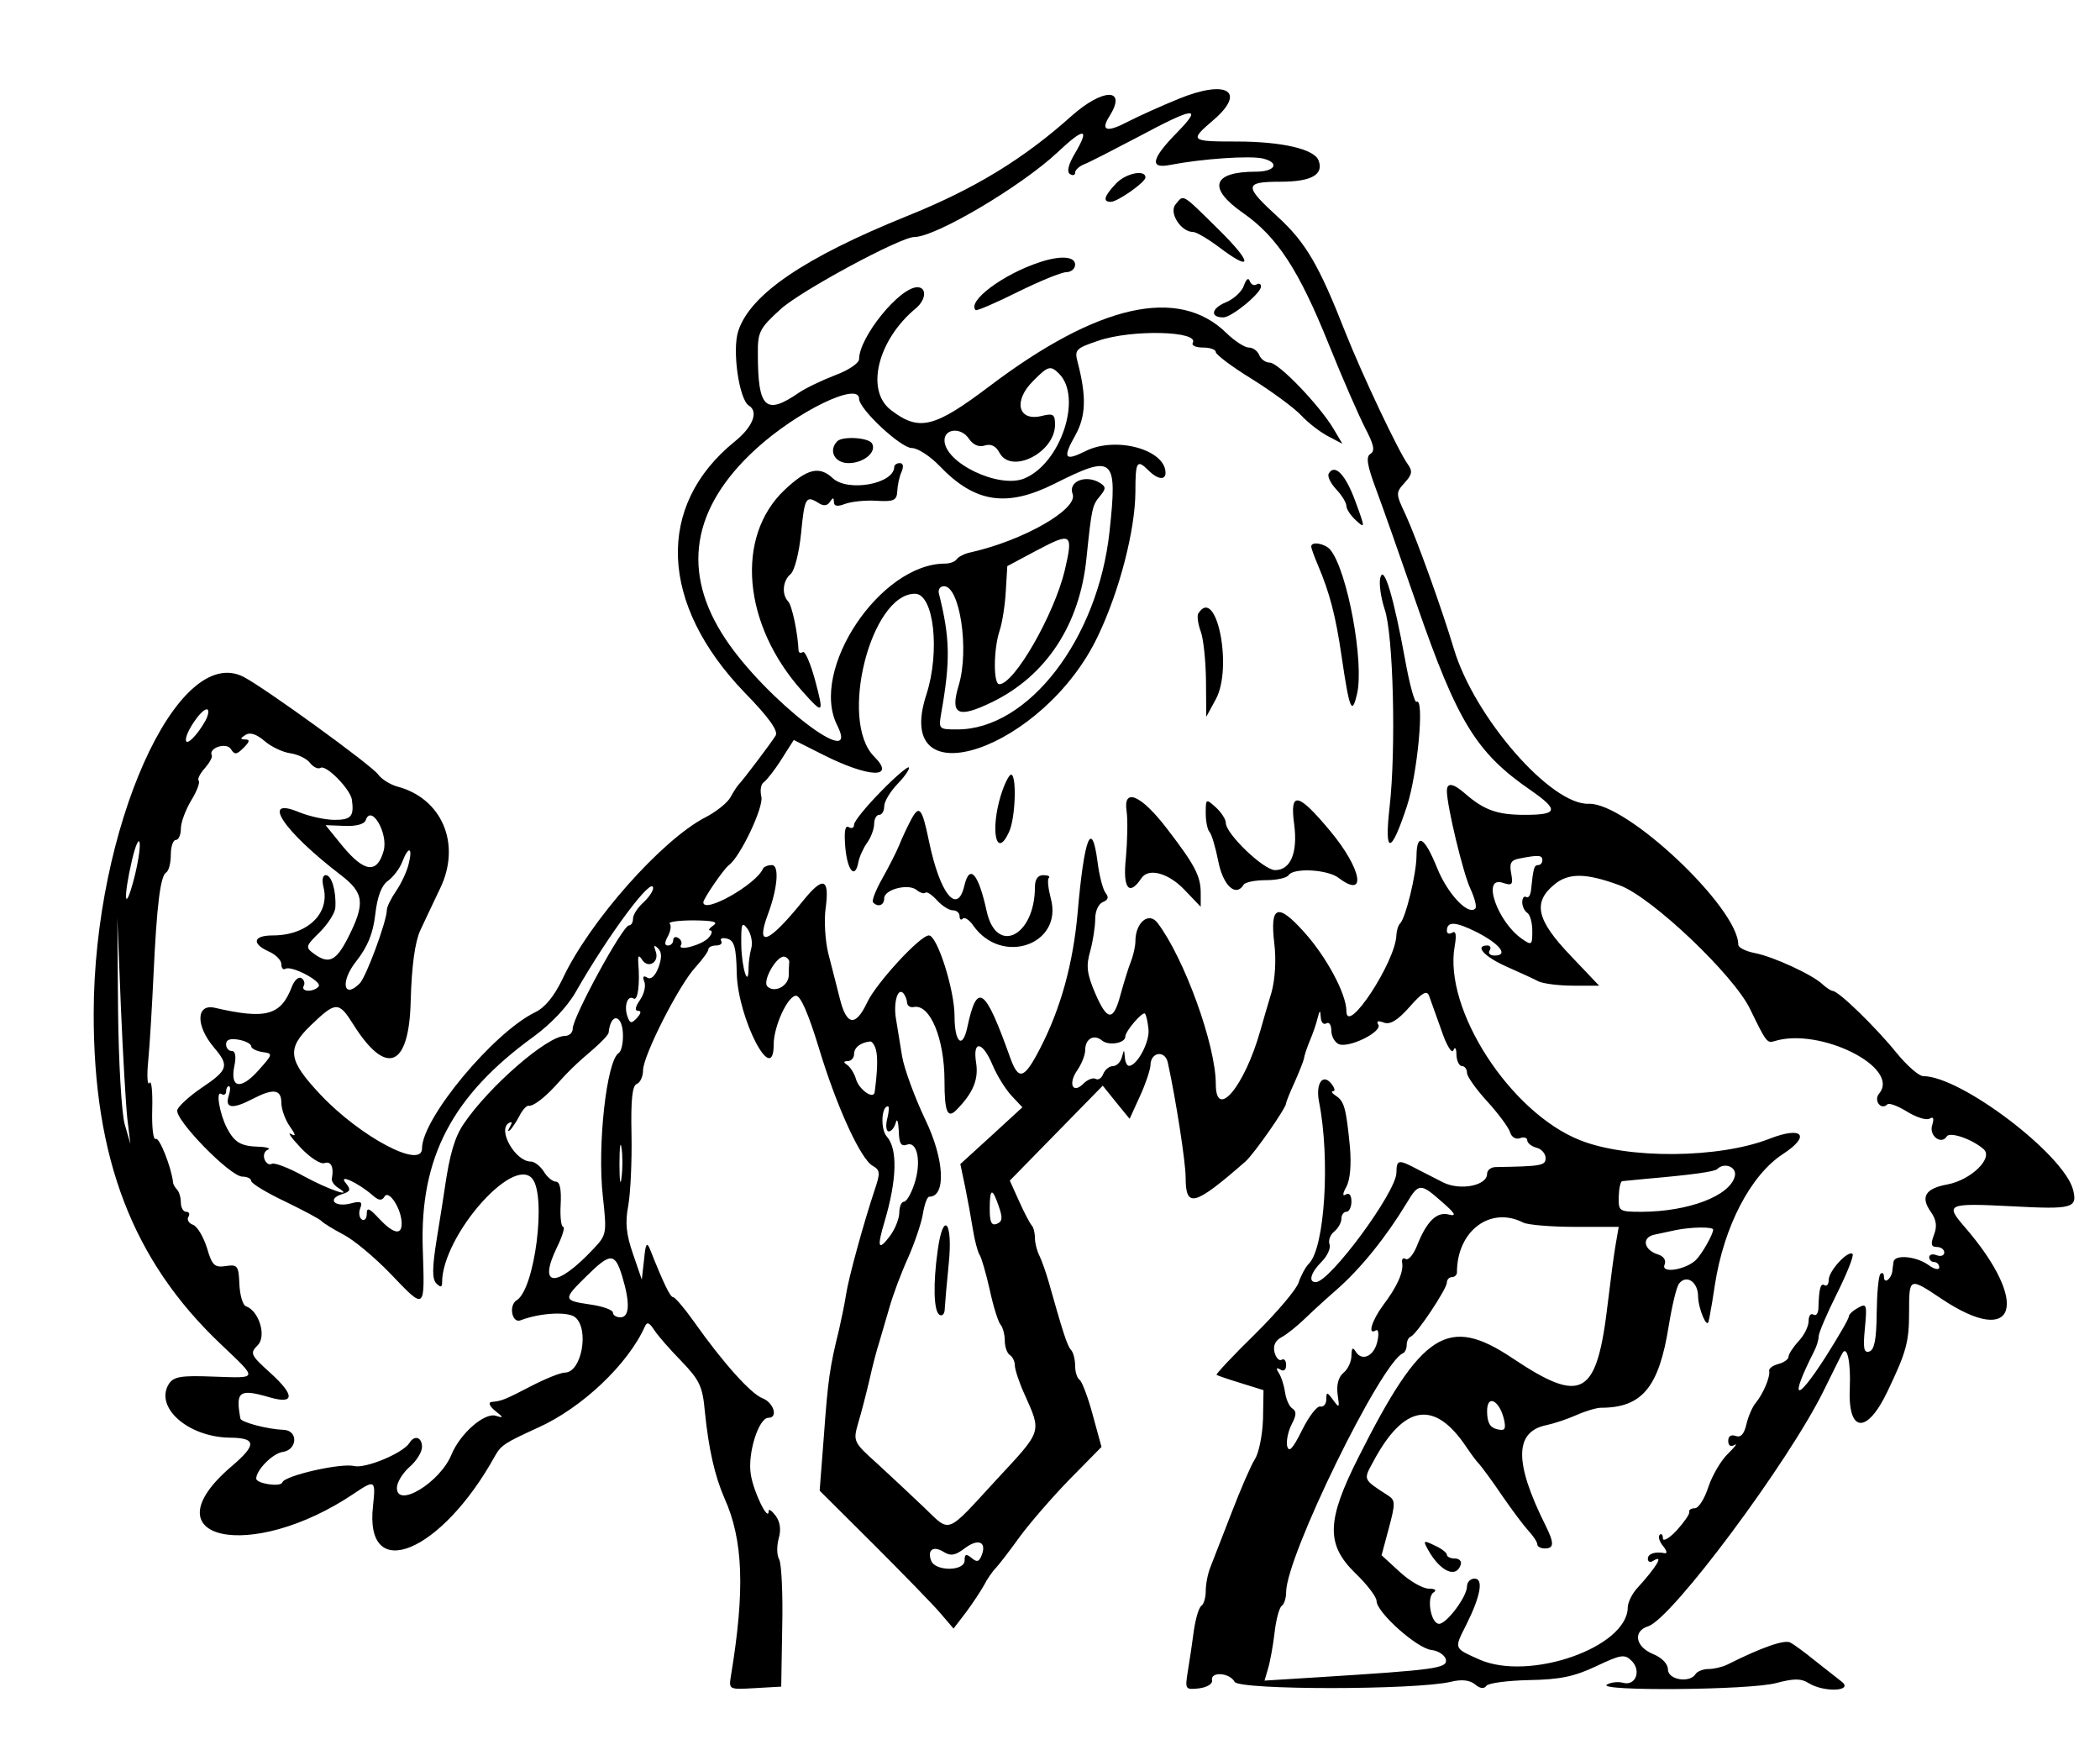 <?xml version="1.0" standalone="no"?>
<!DOCTYPE svg PUBLIC "-//W3C//DTD SVG 20010904//EN"
 "http://www.w3.org/TR/2001/REC-SVG-20010904/DTD/svg10.dtd">
<svg version="1.0" xmlns="http://www.w3.org/2000/svg"
 width="60pt" height="50pt" viewBox="0 0 418 324"
 preserveAspectRatio="xMidYMid meet">
<g transform="translate(0,324) scale(0.05,-0.05)"
fill="#000000" stroke="none">
<path d="M4690 6329 c-66 -27 -155 -67 -198 -89 -87 -46 -113 -38 -74 23 69
111 -27 110 -152 -1 -192 -172 -387 -291 -656 -399 -408 -165 -623 -311 -671
-457 -25 -76 3 -272 42 -297 40 -24 16 -85 -56 -143 -316 -256 -300 -647 40
-1000 94 -96 134 -152 123 -170 -16 -27 -130 -178 -148 -196 -5 -5 -20 -28
-32 -50 -12 -22 -57 -58 -100 -80 -174 -90 -463 -416 -569 -644 -33 -68 -69
-113 -109 -132 -166 -81 -450 -422 -450 -542 0 -84 -245 46 -403 213 -130 138
-137 183 -41 276 101 97 112 98 171 4 131 -208 222 -171 228 95 4 141 17 233
38 280 18 39 54 114 80 169 84 176 6 358 -173 404 -27 8 -61 29 -74 47 -26 37
-450 344 -536 389 -265 137 -596 -605 -597 -1339 -1 -577 155 -984 505 -1316
151 -144 153 -136 -30 -130 -126 5 -156 0 -175 -28 -60 -93 75 -213 242 -215
106 -1 108 -28 7 -114 -343 -293 76 -386 488 -108 83 56 86 53 75 -49 -36
-315 272 -189 486 199 24 42 38 51 169 111 177 79 361 254 428 405 8 18 18 13
36 -15 14 -22 63 -78 109 -125 72 -75 84 -100 93 -200 15 -150 40 -258 78
-345 75 -166 82 -367 26 -706 -9 -56 -9 -56 95 -50 l105 6 4 238 c3 131 -3
252 -12 268 -10 17 -10 54 -2 84 10 34 6 65 -12 90 -16 21 -28 29 -28 19 0
-47 -60 75 -71 145 -14 83 31 226 70 226 40 0 21 61 -24 78 -46 18 -157 141
-274 307 -37 52 -74 95 -81 95 -12 0 -38 54 -92 190 -13 32 -18 24 -24 -40
l-9 -80 -35 102 c-27 78 -32 124 -19 192 9 50 15 177 13 283 -3 139 3 195 21
202 14 5 25 30 25 55 1 59 144 341 210 411 27 30 50 61 50 70 0 8 14 15 31 15
17 0 26 8 20 18 -6 10 5 14 24 9 28 -7 36 -34 38 -139 5 -180 147 -454 147
-282 0 72 56 194 89 194 18 0 49 -71 90 -205 71 -236 167 -445 215 -472 30
-17 31 -28 8 -96 -44 -132 -105 -354 -114 -417 -5 -33 -18 -96 -28 -140 -37
-149 -44 -200 -60 -420 l-17 -220 214 -213 c117 -117 237 -240 266 -274 l53
-62 49 64 c27 36 59 85 72 108 12 24 34 56 48 70 14 15 57 71 95 124 39 53
127 155 197 227 l128 130 -35 128 c-19 71 -43 133 -52 139 -10 6 -18 32 -18
56 0 25 -7 54 -17 64 -15 17 -32 71 -88 269 -11 39 -28 86 -37 105 -10 19 -18
51 -18 71 0 21 -6 43 -13 50 -7 8 -30 51 -50 96 l-37 82 185 189 185 189 53
-66 54 -66 41 90 c23 50 41 105 42 123 0 53 58 62 69 11 33 -151 71 -398 71
-457 0 -124 34 -115 238 63 34 30 162 213 162 232 0 5 15 43 34 84 18 41 35
83 37 94 1 11 12 43 23 70 12 28 26 68 31 90 9 34 11 35 13 4 1 -20 11 -31 22
-24 11 7 20 -6 20 -29 0 -23 14 -47 30 -54 42 -16 174 50 157 78 -9 14 -2 17
22 8 25 -9 54 8 102 62 50 57 69 68 78 45 6 -16 28 -78 49 -137 20 -60 42 -96
48 -80 6 16 12 8 12 -18 1 -25 11 -45 22 -45 11 0 20 -12 20 -27 0 -14 36 -65
80 -113 43 -47 84 -102 91 -122 6 -21 23 -31 40 -25 16 6 29 2 29 -9 0 -10 17
-24 37 -29 20 -5 36 -24 36 -41 0 -30 -16 -33 -198 -36 -19 0 -35 -12 -35 -27
0 -47 -107 -68 -175 -34 -19 10 -63 32 -98 50 -81 43 -87 42 -88 -12 -1 -77
-265 -435 -321 -435 -31 0 -20 38 24 82 22 22 36 53 31 68 -6 15 2 38 18 51
16 13 29 36 29 51 0 16 9 28 20 28 11 0 20 19 20 41 0 25 -9 36 -22 28 -14 -9
-14 2 2 31 15 28 20 88 14 158 -15 155 -23 182 -55 203 -16 10 -21 19 -12 19
10 0 6 14 -8 31 -34 41 -62 -2 -48 -73 45 -227 23 -581 -40 -644 -14 -14 -32
-48 -41 -75 -8 -27 -86 -119 -174 -206 -88 -86 -156 -159 -153 -162 4 -3 48
-18 97 -33 l90 -28 -2 -114 c-2 -63 -16 -135 -32 -160 -16 -25 -58 -122 -94
-216 -36 -93 -74 -191 -84 -216 -10 -25 -18 -67 -18 -94 0 -26 -8 -52 -17 -58
-10 -6 -23 -50 -30 -97 -6 -47 -17 -119 -24 -162 -12 -74 -11 -76 44 -70 32 4
55 18 52 32 -7 36 70 31 90 -6 19 -33 717 -33 860 0 44 11 76 7 97 -10 20 -17
36 -19 45 -6 7 11 84 21 170 23 123 2 180 14 267 55 99 47 114 49 141 22 40
-39 17 -101 -33 -88 -21 6 -50 2 -65 -7 -43 -27 569 -22 673 6 72 19 100 19
130 0 63 -39 183 -32 130 7 -22 17 -70 55 -108 85 -37 30 -79 61 -94 69 -22
14 -116 -19 -253 -88 -19 -9 -52 -17 -74 -17 -21 0 -44 -9 -51 -20 -23 -37
-110 -23 -110 18 0 22 -23 47 -60 62 -70 29 -80 91 -19 110 95 30 561 656 700
940 38 77 71 144 74 148 19 31 33 -39 29 -137 -9 -181 67 -190 150 -16 75 157
86 196 86 316 0 139 0 139 130 52 297 -198 354 -17 91 287 -79 91 -69 95 186
82 243 -13 264 -8 246 65 -36 141 -447 453 -597 453 -17 0 -66 43 -108 95 -82
101 -229 244 -252 244 -7 1 -25 12 -40 26 -39 38 -197 111 -271 125 -36 7 -65
22 -65 33 0 147 -444 566 -595 561 -151 -6 -456 345 -537 616 -49 163 -148
438 -193 536 -39 83 -39 86 -3 126 30 33 32 46 12 74 -37 51 -180 353 -248
524 -105 268 -158 358 -268 459 -137 125 -136 141 10 141 122 0 173 28 151 85
-17 45 -147 75 -326 75 -185 0 -189 3 -93 85 134 115 54 164 -140 84z m-6
-135 c-101 -103 -109 -144 -25 -127 123 24 319 38 370 25 67 -17 47 -52 -29
-52 -174 0 -194 -65 -52 -164 136 -95 222 -225 343 -526 53 -132 118 -280 143
-329 35 -67 41 -92 22 -104 -19 -11 -14 -44 22 -141 26 -69 98 -274 161 -456
163 -471 238 -593 456 -743 112 -78 107 -97 -25 -97 -110 0 -162 19 -238 85
-47 41 -72 45 -72 10 0 -59 65 -330 94 -390 17 -37 26 -72 19 -78 -28 -29
-111 59 -152 162 -51 125 -81 142 -82 46 -1 -73 -43 -245 -65 -267 -8 -8 -14
-29 -15 -46 -2 -105 -199 -405 -199 -303 0 68 -80 217 -169 315 -105 117 -136
105 -118 -46 8 -66 3 -143 -11 -194 -14 -46 -34 -115 -45 -154 -63 -222 -177
-358 -177 -211 0 154 -125 500 -232 641 -35 46 -88 1 -88 -73 0 -19 -8 -56
-18 -81 -10 -25 -28 -84 -41 -131 -29 -109 -53 -107 -102 7 -32 76 -36 106
-19 165 11 40 20 98 20 129 0 31 13 60 31 67 20 8 24 19 11 35 -11 13 -26 70
-33 127 -23 172 -53 94 -79 -205 -18 -202 -67 -380 -149 -539 -64 -124 -86
-131 -120 -36 -100 280 -131 302 -170 120 -19 -90 -51 -62 -51 44 0 105 -69
321 -102 321 -35 0 -208 -188 -245 -265 -47 -100 -83 -95 -110 15 -13 50 -33
131 -46 180 -12 50 -17 131 -10 179 16 120 -10 128 -90 29 -138 -171 -191
-191 -140 -54 39 104 46 196 16 196 -17 0 -33 -7 -36 -15 -28 -63 -237 -181
-237 -133 0 14 82 134 102 148 45 33 139 231 129 272 -6 25 -2 51 10 58 11 8
43 48 70 91 l49 77 115 -58 c184 -93 294 -97 205 -8 -142 142 -13 649 163 648
75 -1 100 -231 45 -401 -140 -427 469 -219 683 233 86 180 148 421 149 573 0
123 6 132 53 85 35 -35 67 -39 67 -9 0 93 -198 147 -318 87 -84 -42 -93 -29
-41 63 42 76 45 153 9 291 -13 49 -7 55 82 85 133 46 406 39 376 -9 -5 -10 13
-18 41 -18 28 0 51 -8 51 -18 0 -10 65 -59 145 -108 80 -50 168 -115 195 -144
28 -30 76 -67 107 -83 l57 -30 -35 59 c-55 93 -219 264 -254 264 -17 0 -36 14
-42 30 -7 17 -25 30 -42 30 -16 0 -56 26 -89 58 -191 187 -512 114 -943 -212
-220 -166 -280 -181 -392 -95 -103 78 -53 280 100 406 40 34 43 83 5 83 -71 0
-232 -199 -232 -286 0 -16 -43 -45 -95 -64 -52 -20 -117 -51 -145 -70 -132
-91 -163 -62 -163 155 -1 87 7 102 91 178 80 73 477 287 532 287 85 0 426 202
570 337 106 100 130 99 70 -3 -27 -45 -34 -75 -21 -83 12 -8 21 -5 21 5 0 11
16 25 35 33 19 7 116 57 215 109 226 121 261 125 154 16z m-468 -958 c94 -94
7 -357 -138 -417 -101 -42 -318 62 -318 152 0 46 64 52 95 9 18 -27 41 -38 65
-30 25 8 45 -2 59 -29 47 -87 221 1 221 112 0 41 -7 46 -52 35 -95 -24 -116
59 -35 139 59 60 69 63 103 29z m-796 -100 c0 -41 166 -196 210 -196 23 0 73
-32 111 -72 140 -146 266 -165 455 -71 239 120 253 108 221 -189 -46 -428
-323 -788 -606 -788 -74 0 -75 1 -64 65 37 209 35 299 -9 475 -5 17 5 30 20
30 63 0 101 -252 59 -393 -36 -119 -5 -135 133 -68 215 105 348 307 375 571
21 203 23 212 55 250 23 28 23 36 -1 51 -56 35 -128 6 -109 -44 23 -60 -196
-185 -405 -232 -25 -5 -50 -18 -56 -27 -6 -10 -27 -18 -47 -18 -258 0 -541
-424 -429 -644 97 -192 -286 104 -445 344 -177 266 -136 521 121 756 164 150
411 270 411 200z m819 -682 c-42 -176 -201 -454 -261 -454 -24 0 -23 138 1
212 11 32 22 103 25 158 l6 100 120 64 c136 72 143 66 109 -80z m-3421 -599
c-33 -59 -78 -104 -78 -76 0 32 61 121 83 121 10 0 8 -20 -5 -45z m338 -130
c29 -4 65 -21 78 -38 13 -17 32 -26 42 -20 22 14 119 -85 125 -127 9 -66 -3
-80 -69 -80 -37 0 -100 14 -140 30 -157 66 -66 -73 164 -249 94 -72 99 -113
29 -251 -47 -92 -76 -106 -135 -63 -35 26 -34 30 23 86 33 33 61 77 62 98 4
66 -15 129 -38 129 -13 0 -16 -19 -9 -49 26 -104 -65 -191 -202 -191 -78 0
-86 -32 -16 -64 28 -12 50 -35 50 -50 0 -16 7 -24 16 -19 23 15 145 -49 133
-69 -6 -10 -25 -18 -41 -18 -17 0 -25 8 -19 19 6 10 2 24 -9 31 -11 7 -28 -8
-38 -34 -44 -115 -103 -131 -307 -84 -74 17 -77 -70 -4 -157 63 -74 58 -90
-49 -162 -47 -32 -90 -71 -96 -87 -14 -36 210 -266 259 -266 19 0 35 -8 35
-17 0 -10 61 -47 135 -82 74 -36 140 -71 145 -78 6 -7 44 -31 86 -53 43 -22
126 -92 187 -155 142 -148 138 -151 130 99 -12 362 117 608 441 843 70 51 135
120 168 178 130 228 308 467 308 413 0 -12 -18 -38 -40 -58 -22 -20 -40 -48
-40 -63 0 -15 -7 -27 -16 -27 -25 0 -224 -365 -224 -411 0 -16 -14 -29 -31
-29 -71 0 -303 -202 -403 -350 -36 -53 -56 -121 -76 -260 -3 -22 -17 -110 -31
-196 -19 -118 -19 -162 -2 -179 17 -17 23 -16 23 4 0 182 281 506 359 413 57
-69 10 -440 -62 -484 -33 -20 -19 -93 15 -80 78 30 189 36 218 12 57 -48 25
-220 -41 -220 -17 0 -77 -24 -135 -54 -106 -55 -116 -59 -158 -63 -13 -2 -7
-17 15 -35 34 -27 35 -30 3 -20 -45 14 -142 -70 -177 -155 -45 -110 -217 -215
-217 -132 0 22 23 59 50 83 28 24 50 60 50 80 0 39 -30 49 -50 16 -26 -41
-175 -103 -221 -92 -51 13 -276 -38 -285 -65 -6 -20 -104 -5 -104 15 0 34 65
100 105 106 59 8 63 85 5 88 -63 2 -170 30 -173 45 -20 109 -5 120 118 84 98
-28 99 9 2 97 -80 72 -83 79 -51 111 36 36 5 137 -47 155 -12 4 -24 43 -26 87
-3 74 -7 80 -54 73 -45 -7 -55 3 -75 72 -14 44 -38 85 -55 92 -18 6 -26 21
-19 32 7 11 3 20 -9 20 -11 0 -21 16 -21 37 0 20 -7 43 -15 51 -8 9 -16 21
-16 29 -7 61 -55 182 -69 173 -10 -6 -16 46 -14 118 2 70 -3 118 -11 105 -8
-13 -11 27 -5 87 6 61 15 214 21 340 13 279 27 397 51 411 10 6 18 38 18 70 0
33 9 59 20 59 11 0 20 20 20 45 0 25 19 75 41 112 23 37 36 73 30 79 -6 6 5
28 24 49 19 22 32 45 28 52 -14 29 58 53 76 25 15 -24 23 -23 51 5 24 24 26
33 6 33 -21 1 -20 4 1 18 19 12 44 3 76 -24 26 -23 73 -45 103 -49z m371 -389
c-26 -91 -76 -85 -162 18 l-69 85 76 -3 c46 -2 79 7 84 23 22 65 91 -54 71
-123z m-995 -116 c-36 -135 -42 -73 -7 78 14 60 28 92 31 70 3 -21 -8 -88 -24
-148z m1095 65 c-7 -30 -30 -79 -50 -108 -20 -29 -37 -63 -37 -76 0 -43 -82
-266 -108 -292 -65 -65 -78 8 -14 88 46 59 67 110 76 187 8 71 25 115 50 133
21 15 47 49 57 75 25 65 43 61 26 -7z m4513 15 c0 -11 -7 -20 -17 -20 -16 0
-19 -13 -28 -99 -2 -21 -11 -34 -19 -28 -9 5 -16 -4 -16 -21 0 -16 9 -35 20
-42 11 -7 20 -39 20 -72 0 -57 -2 -59 -42 -31 -97 68 -160 249 -77 223 39 -13
43 -9 35 37 -8 40 -1 53 32 59 76 15 92 14 92 -6z m309 -101 c128 -48 453
-357 518 -492 63 -130 68 -137 96 -128 180 57 504 -104 418 -208 -24 -28 8
-69 33 -43 7 6 42 -7 79 -30 36 -22 76 -35 89 -27 15 9 18 1 10 -26 -14 -42
36 -80 58 -45 12 20 102 -11 147 -51 39 -35 -50 -122 -144 -140 -89 -16 -109
-50 -66 -110 22 -32 25 -57 12 -91 -14 -37 -11 -48 11 -48 17 0 30 -10 30 -22
0 -12 -13 -17 -30 -11 -16 7 -30 3 -30 -8 0 -10 9 -19 20 -19 11 0 20 -10 20
-21 0 -12 -20 -8 -44 10 -50 35 -135 42 -138 11 -2 -11 -4 -28 -5 -38 -5 -31
-33 -50 -33 -22 0 15 -6 20 -14 13 -8 -8 -14 -78 -15 -157 -1 -103 -9 -145
-29 -152 -22 -7 -26 12 -18 92 9 95 7 101 -27 82 -20 -11 -37 -26 -37 -35 0
-9 -42 -81 -92 -160 -120 -187 -146 -175 -46 22 10 19 18 46 18 59 0 14 33 91
73 171 40 80 68 151 62 157 -17 17 -95 -67 -95 -103 0 -17 -7 -27 -17 -21 -16
10 -22 -16 -24 -93 -1 -20 -10 -31 -20 -24 -11 6 -19 -5 -19 -26 0 -21 -18
-57 -40 -80 -22 -24 -40 -52 -40 -62 0 -10 -18 -23 -41 -29 -22 -6 -38 -18
-36 -27 5 -23 -23 -90 -53 -127 -14 -16 -31 -56 -38 -87 -9 -39 -23 -53 -43
-45 -18 6 -29 -1 -29 -20 0 -19 10 -25 25 -16 14 8 2 -7 -25 -34 -28 -26 -63
-86 -79 -133 -15 -47 -39 -85 -54 -85 -15 0 -25 -7 -22 -15 2 -8 -21 -41 -50
-73 -30 -32 -55 -46 -55 -32 0 15 -6 21 -13 14 -7 -7 -1 -27 14 -45 14 -17 17
-30 7 -28 -39 8 -68 -2 -68 -22 0 -12 9 -16 20 -9 46 29 18 -20 -65 -111 -19
-22 -35 -55 -35 -74 -2 -159 -392 -295 -591 -207 -102 46 -101 41 -52 138 57
114 70 184 33 184 -16 0 -30 -14 -30 -31 0 -41 -81 -149 -111 -149 -33 0 -51
106 -22 125 14 9 6 15 -19 15 -24 0 -76 30 -115 66 l-73 67 29 108 c26 97 26
111 -2 129 -102 66 -100 62 -61 134 123 231 246 250 374 56 17 -25 39 -55 51
-67 11 -13 52 -68 89 -123 38 -55 84 -117 104 -139 20 -21 36 -46 36 -55 0 -9
14 -16 30 -16 37 0 38 21 2 93 -125 251 -123 372 5 398 29 6 83 24 119 40 36
16 80 29 97 29 164 0 231 81 270 325 13 80 31 156 41 169 30 38 76 7 76 -51 1
-49 36 -132 42 -98 2 8 5 22 6 30 2 8 11 60 19 115 36 232 142 436 271 520
112 73 78 112 -53 61 -201 -79 -565 -82 -755 -6 -278 110 -544 521 -499 772 8
45 5 63 -10 54 -11 -7 -21 -4 -21 7 0 39 33 38 119 -5 92 -47 128 -93 71 -93
-18 0 -27 9 -20 20 7 11 3 20 -9 20 -52 0 -13 -44 74 -83 52 -23 111 -50 130
-60 19 -9 81 -17 138 -17 l103 0 -113 119 c-136 142 -152 212 -66 283 57 48
127 47 262 -3z m-5942 -929 l12 -100 -23 80 c-12 44 -24 247 -26 450 l-3 370
14 -350 c8 -192 20 -395 26 -450z m2333 770 c-16 -11 -22 -20 -13 -20 10 0 8
-13 -5 -28 -24 -29 -128 -58 -111 -30 5 8 1 21 -11 28 -11 7 -20 3 -20 -9 0
-11 -9 -21 -21 -21 -14 0 -14 12 0 37 11 21 14 43 7 50 -7 7 36 13 96 13 77
-1 99 -6 78 -20z m151 -90 c-6 -22 -11 -57 -11 -78 0 -86 -27 -5 -29 89 -1 87
2 96 25 65 14 -20 21 -54 15 -76z m-370 -78 c-13 -34 -30 -49 -44 -40 -16 10
-20 4 -12 -16 7 -17 -1 -50 -18 -74 -18 -26 -21 -42 -7 -42 14 0 12 -10 -4
-28 -22 -24 -28 -23 -38 5 -15 41 0 87 24 72 17 -11 26 55 19 141 -2 31 2 34
16 12 25 -36 69 -7 53 35 -9 24 -6 27 10 11 15 -15 15 -38 1 -76z m521 23 c-1
-8 -2 -32 -2 -53 0 -43 -57 -73 -85 -45 -22 22 40 128 69 118 11 -3 18 -13 18
-20z m469 -162 c0 -12 12 -21 26 -18 65 14 123 -125 123 -295 0 -123 12 -151
48 -114 66 67 88 121 78 186 -15 93 25 88 65 -7 17 -41 51 -96 75 -122 l44
-47 -123 -113 -124 -113 19 -90 c10 -49 24 -126 31 -170 7 -44 19 -89 26 -100
8 -11 26 -74 41 -140 14 -66 34 -129 43 -139 9 -10 17 -39 17 -64 0 -24 9 -50
20 -57 11 -7 20 -25 20 -41 0 -16 17 -68 38 -114 69 -155 73 -143 -110 -340
-206 -224 -182 -214 -290 -111 -50 48 -133 125 -186 174 -95 85 -96 89 -76
160 12 39 32 117 45 172 12 55 30 123 39 150 8 28 27 91 41 140 14 50 47 138
74 197 26 59 53 138 59 175 6 37 17 68 25 68 68 0 61 148 -15 306 -43 90 -85
205 -93 254 -8 50 -19 116 -24 147 -11 63 6 126 28 104 8 -8 15 -25 16 -38z
m961 -106 c6 -50 -45 -145 -77 -146 -8 -1 -16 15 -17 34 -3 33 -3 33 -12 0 -5
-19 -21 -35 -35 -35 -15 0 -32 -14 -39 -31 -6 -17 -20 -26 -30 -20 -10 6 -32
-2 -49 -19 -43 -43 -62 0 -24 54 17 25 31 60 31 79 0 46 35 66 68 38 27 -21
92 -10 92 17 0 21 68 100 78 91 5 -5 11 -33 14 -62z m-2092 -27 c0 -32 -7 -62
-17 -68 -48 -30 -86 -368 -63 -572 16 -146 15 -152 -37 -207 -148 -158 -224
-155 -146 5 22 45 33 82 25 82 -8 0 -13 41 -10 90 3 59 -3 90 -19 90 -13 0
-35 18 -48 40 -14 22 -37 40 -52 40 -61 0 -133 125 -88 153 14 8 15 3 5 -15
-9 -15 -9 -21 0 -13 9 8 26 34 38 57 12 24 29 42 37 40 16 -3 59 29 101 74 58
65 92 97 152 148 35 30 65 61 65 70 9 83 57 71 57 -14z m-1480 -41 c0 -9 20
-19 44 -23 44 -6 43 -8 -16 -74 -70 -78 -113 -70 -95 19 8 37 4 59 -10 59 -13
0 -23 12 -23 27 0 18 16 24 50 18 28 -5 50 -17 50 -26z m2487 -14 c8 -29 6
-86 -5 -169 -4 -30 -61 9 -74 51 -7 24 -23 50 -36 58 -15 10 -15 14 3 15 14 0
25 13 25 28 0 26 26 46 64 50 7 1 18 -14 23 -33z m-2577 -185 c-15 -49 17 -52
97 -10 81 42 113 38 113 -16 0 -25 15 -67 33 -93 25 -35 26 -43 5 -31 -15 9 2
-16 39 -55 38 -40 80 -67 95 -61 26 9 38 -17 29 -62 -2 -10 9 -26 23 -35 71
-45 -34 -10 -133 44 -61 34 -119 56 -129 50 -10 -6 -23 2 -29 18 -6 16 0 33
13 38 13 5 -3 11 -36 12 -71 2 -96 17 -126 73 -30 58 -46 152 -23 137 11 -6
19 -2 19 10 0 11 5 21 11 21 7 0 6 -18 -1 -40z m2622 -90 c-7 -27 -4 -50 6
-50 11 0 23 16 28 35 5 19 10 5 12 -32 1 -51 9 -64 32 -56 42 16 59 -69 30
-156 -13 -39 -31 -71 -42 -71 -10 0 -18 -20 -18 -45 -1 -25 -18 -67 -40 -95
-44 -57 -49 -41 -19 60 50 168 53 291 9 340 -25 28 -22 120 5 120 5 0 4 -22
-3 -50z m-1058 -235 c-4 -36 -8 -11 -8 55 0 66 4 95 8 65 5 -30 5 -84 0 -120z
m4432 6 c-20 -78 -184 -140 -370 -141 -91 0 -93 2 -92 60 1 33 7 61 14 62 7 1
48 5 92 9 185 16 277 29 286 39 29 29 80 8 70 -29z m-5423 -75 c25 -22 37 -23
48 -5 17 28 67 -49 68 -106 1 -50 -33 -43 -90 18 -39 42 -49 46 -49 19 0 -19
-9 -29 -19 -23 -11 7 -14 27 -7 45 10 26 3 30 -39 19 -63 -16 -94 18 -34 37
35 11 37 18 15 45 -31 38 49 1 107 -49z m4258 -27 c52 -45 59 -58 27 -50 -48
13 -89 -27 -127 -124 -14 -35 -34 -59 -45 -53 -10 7 -17 0 -14 -15 6 -37 -20
-95 -76 -169 -45 -61 -63 -121 -29 -100 10 6 13 -12 7 -40 -11 -60 -60 -86
-86 -46 -13 21 -17 18 -18 -15 0 -23 -14 -54 -32 -68 -20 -17 -28 -48 -23 -86
8 -54 7 -56 -18 -22 -24 33 -27 33 -27 3 0 -19 -11 -32 -24 -29 -13 3 -46 -40
-73 -95 -37 -74 -52 -90 -59 -62 -4 20 4 59 18 86 19 36 20 52 3 63 -12 7 -25
36 -29 63 -4 28 -15 63 -25 78 -12 19 -10 24 6 14 14 -9 23 -1 23 18 0 18 -8
27 -18 21 -9 -6 -22 7 -28 29 -7 27 3 48 28 61 21 11 63 45 94 75 31 30 87 81
125 114 97 85 198 211 279 345 48 80 55 80 141 4z m-1765 -17 c16 -46 15 -61
-8 -70 -21 -8 -28 7 -28 59 0 84 10 87 36 11z m2088 -65 c18 -9 111 -17 207
-17 l173 0 -13 -75 c-7 -41 -20 -142 -30 -225 -44 -376 -101 -409 -381 -222
-256 171 -361 104 -611 -393 -129 -255 -131 -349 -13 -464 46 -44 84 -94 84
-110 0 -45 160 -188 218 -195 28 -3 54 -21 58 -38 6 -35 -37 -41 -514 -71
l-208 -13 14 48 c8 26 20 91 26 143 6 53 19 101 29 107 9 6 17 30 17 54 0 142
377 913 465 951 8 3 15 18 15 33 0 15 7 30 16 33 24 10 144 190 144 216 0 11
9 21 20 21 11 0 20 9 20 19 0 165 133 265 264 198z m756 -28 c0 -18 -44 -96
-68 -120 -39 -39 -139 -56 -126 -21 8 18 -2 35 -25 42 -58 18 -67 68 -15 79
24 5 62 13 84 18 63 13 150 14 150 2z m-4343 -186 c32 -106 29 -163 -7 -163
-16 0 -30 8 -30 19 0 10 -40 25 -90 32 -109 16 -110 20 -15 113 95 94 113 94
142 -1z m3512 -577 c6 -33 0 -39 -31 -31 -27 7 -38 27 -38 72 0 71 53 40 69
-41z m-2081 -533 c-10 -26 -19 -29 -40 -11 -22 18 -28 16 -28 -10 0 -43 -116
-44 -133 -1 -17 44 9 61 50 35 28 -17 46 -14 84 15 53 40 88 26 67 -28z"/>
<path d="M4442 5992 c-47 -50 -53 -72 -20 -72 27 0 138 78 138 97 0 33 -79 17
-118 -25z"/>
<path d="M4680 5910 c-28 -33 21 -110 70 -110 12 0 58 -27 101 -59 137 -104
137 -66 0 69 -149 147 -138 140 -171 100z"/>
<path d="M4140 5680 c-147 -48 -291 -156 -256 -191 4 -4 79 28 167 72 87 43
175 79 194 79 19 0 35 14 35 30 0 33 -58 37 -140 10z"/>
<path d="M4952 5587 c-7 -23 -40 -54 -72 -67 -58 -24 -64 -60 -10 -60 33 0
150 96 150 123 0 11 -8 14 -18 8 -10 -6 -22 0 -27 14 -5 15 -14 7 -23 -18z"/>
<path d="M5290 4839 c-7 -10 6 -38 29 -63 23 -24 41 -54 41 -67 0 -12 17 -38
38 -57 37 -34 37 -31 -2 75 -39 107 -82 152 -106 112z"/>
<path d="M5220 4548 c0 -7 12 -40 27 -75 46 -109 70 -198 94 -363 31 -212 41
-235 61 -150 30 124 -38 492 -106 575 -21 25 -76 35 -76 13z"/>
<path d="M5495 4424 c-6 -23 2 -79 17 -125 35 -99 46 -558 20 -787 -22 -193 5
-192 69 3 42 127 71 435 38 415 -7 -5 -28 70 -45 166 -46 252 -85 382 -99 328z"/>
<path d="M4770 4281 c-5 -10 -1 -41 10 -71 11 -29 20 -117 21 -196 l1 -144 38
70 c69 126 2 456 -70 341z"/>
<path d="M3505 3571 c-58 -59 -105 -117 -105 -130 0 -13 -10 -17 -21 -10 -15
9 -19 -17 -14 -79 8 -94 39 -130 52 -61 4 22 20 57 35 78 16 22 28 56 28 75 0
20 9 36 20 36 11 0 20 15 20 34 0 19 24 59 54 90 29 30 49 60 44 65 -5 4 -56
-39 -113 -98z"/>
<path d="M3985 3560 c-44 -142 -19 -260 32 -148 26 56 31 228 8 228 -8 0 -26
-36 -40 -80z"/>
<path d="M4485 3494 c5 -35 3 -119 -3 -187 -13 -120 13 -153 62 -79 28 42 107
21 171 -46 l65 -68 0 55 c0 67 -23 111 -132 253 -105 138 -178 169 -163 72z"/>
<path d="M4800 3486 c0 -32 7 -66 15 -74 8 -8 24 -61 35 -117 19 -97 70 -144
101 -93 6 10 46 18 89 18 43 0 83 9 90 20 19 30 155 23 199 -11 114 -86 92 36
-33 186 -129 155 -162 161 -144 28 15 -114 -14 -183 -76 -183 -45 0 -196 144
-196 188 0 14 -18 42 -40 62 -39 35 -40 35 -40 -24z"/>
<path d="M3624 3455 c-13 -25 -33 -67 -44 -95 -11 -27 -42 -88 -68 -134 -26
-46 -43 -89 -36 -95 20 -20 44 -11 44 17 0 35 96 60 129 33 13 -11 29 -16 35
-11 5 6 26 -8 46 -30 20 -22 48 -40 63 -40 15 0 27 -10 27 -23 0 -13 6 -18 13
-10 7 7 26 -5 41 -27 114 -163 360 -76 309 108 -10 38 -14 74 -8 81 7 6 -3 11
-22 11 -21 0 -33 -16 -33 -47 0 -196 -153 -273 -192 -97 -33 151 -68 191 -89
102 -28 -120 -98 -31 -141 178 -28 135 -39 147 -74 79z"/>
<path d="M3333 4967 c-36 -37 -11 -87 45 -87 61 0 114 45 93 79 -15 23 -117
29 -138 8z"/>
<path d="M3560 4865 c-1 -68 -184 -101 -245 -45 -53 50 -102 38 -192 -47 -197
-187 -166 -537 71 -801 85 -95 87 -92 50 47 -18 65 -39 114 -48 109 -9 -6 -16
-3 -17 6 -3 70 -26 179 -41 195 -27 28 -22 83 9 109 16 13 34 84 42 162 14
143 19 153 70 121 20 -13 35 -11 45 5 12 18 15 18 16 -1 0 -17 14 -19 45 -7
25 9 81 15 125 12 69 -4 80 2 82 38 1 23 8 58 17 77 9 22 7 35 -7 35 -12 0
-22 -7 -22 -15z"/>
<path d="M5686 553 c48 -85 111 -113 129 -58 5 14 -6 25 -23 25 -18 0 -32 7
-32 15 0 8 -22 25 -49 37 -45 22 -47 20 -25 -19z"/>
<path d="M3733 1747 c-19 -135 -16 -243 7 -257 11 -7 21 4 21 24 1 20 8 101
16 181 17 166 -22 212 -44 52z"/>
</g>
</svg>
